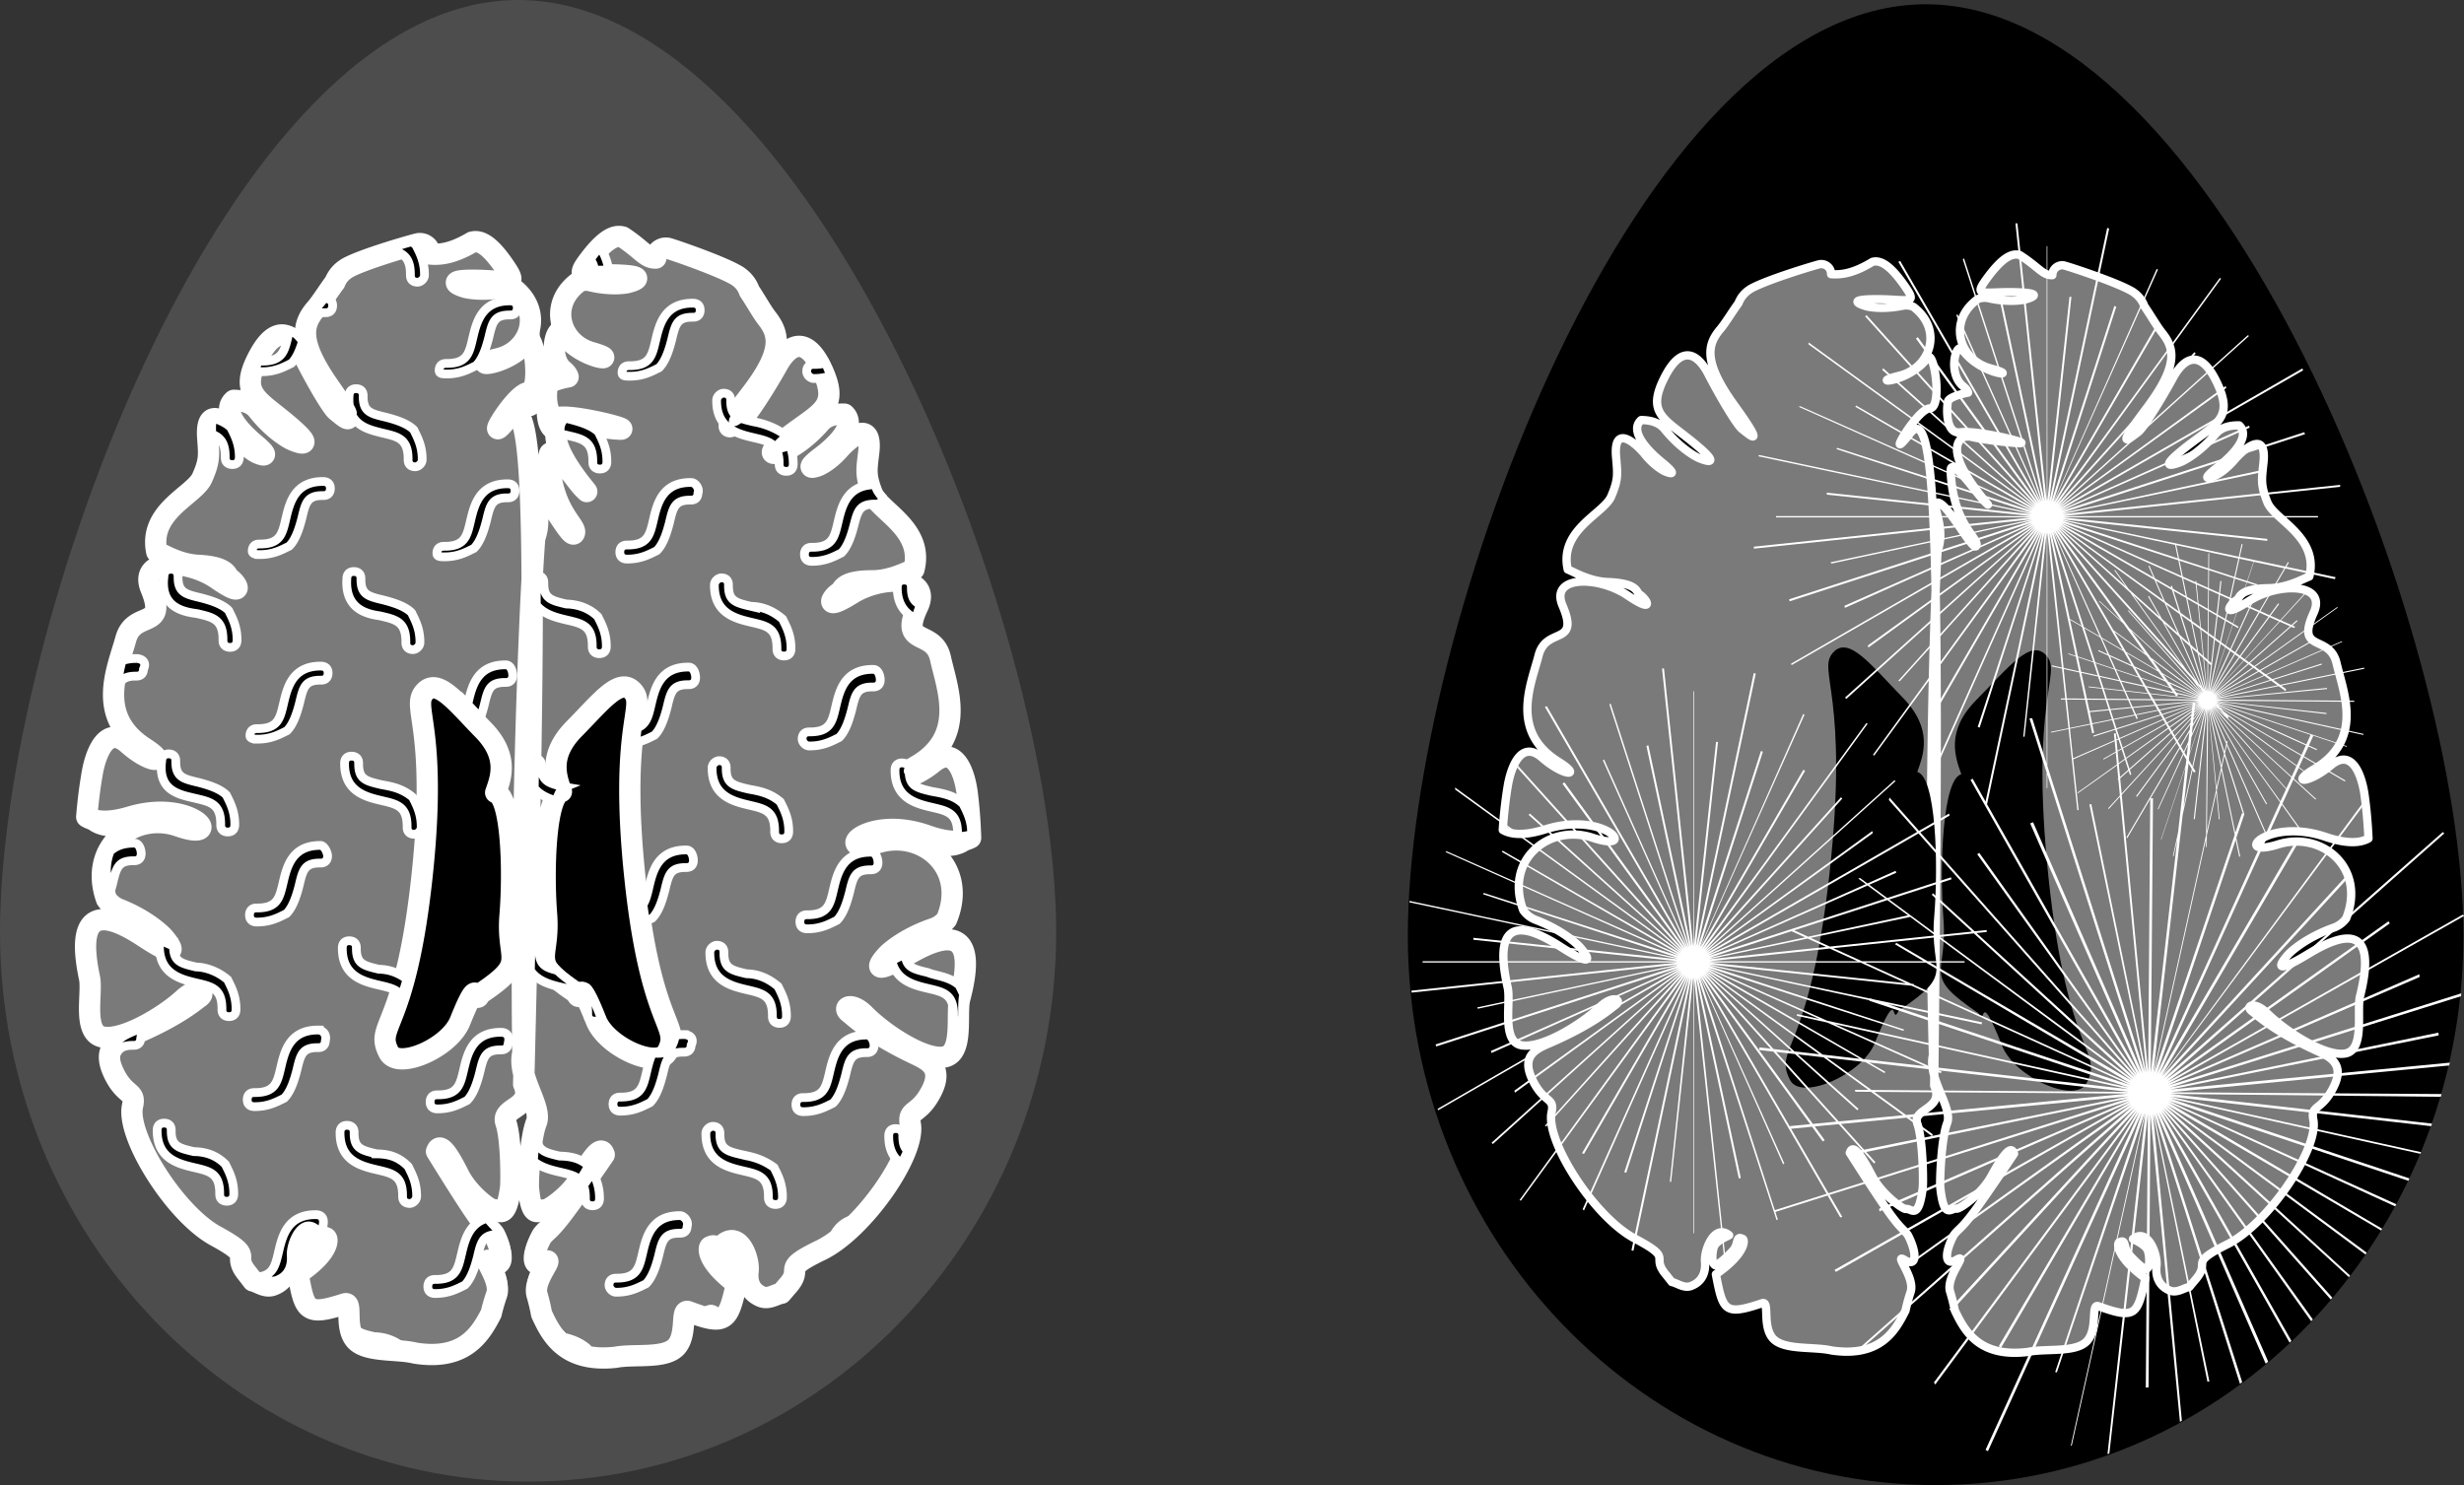 <?xml version='1.0' encoding='utf-8'?>
<svg xmlns="http://www.w3.org/2000/svg" viewBox="0 0 3600 2170.19"><rect x="0" y="0" width="3600" height="2170.19" fill="#333333" stroke="none"/> <defs> <style> .cls-1, .cls-4, .cls-5 { fill: #7a7a7a; stroke-linecap: round; stroke-linejoin: round; } .cls-1, .cls-4, .cls-5, .cls-6 { stroke: #fff; } .cls-1 { stroke-width: 12.15px; } .cls-2 { fill: #fff; } .cls-3 { fill: #4d4d4d; } .cls-4 { stroke-width: 27.49px; } .cls-5 { stroke-width: 31.08px; } .cls-6 { stroke-linecap: square; stroke-width: 12.79px; } </style> </defs> <title>MRI Eggs</title> <g id="Layer_2" data-name="Layer 2"> <g id="MRI_Eggs" data-name="MRI Eggs"> <g id="Layer_4" data-name="Layer 4"> <g> <path d="M3599.14,1367.37c0,443.61-345.12,802.82-771.13,802.82S2056.88,1811,2056.88,1367.37,2387.62,6.25,2813.63,6.25,3599.14,923.76,3599.14,1367.37Z"/> <g> <path class="cls-1" d="M2784,1915.28a260.63,260.63,0,0,1,7.38-26.93c7.5-21.92-26.57-58.13-8.3-46.93,17.8,10.92,17.88-10.31,4.73-36.14-6.75-9.61-10-8-29.85-36.26s-57.52-87.79-55.27-84.26c4.45-14.93,17.56,4.82,32.19,33s45.86,49.83,49.7,49c7.92-1.68,18.32,18.25,24.61-30.83,1.09-8.53.32-71-7.87-93.7s40.35-21.09,24.59-55.75c8.51-772.54,4.58-1003.91-35.16-953.17s9.26-35.7,28.58-36.49,6.43-86.61-3-74c-28.69,38.32-90.06,38.13-41.47,26.28,45.53-11.09,64.94-67.14,20.58-100.75a27.16,27.16,0,0,0-15.63-1.55c-28.37,5.8-49.07,2-53.39.7-8.63-2.52-30.58-10.53,17.31-10.27,45.63.25,59.4,9.28,38.25-20.63s-34.94-36.94-46.29-33.91c-28.63,17.45-46.51,19-60.4,17.95a14.11,14.11,0,0,0-2.57-8.68,14.5,14.5,0,0,0-14-5.89c-.35.05-.48.14-.82.19-8.8,2.12-76.1,22.45-99.29,35.33a18.74,18.74,0,0,0-2.53,1.57l-1.28.89A40.71,40.71,0,0,0,2540,443c-9.71,13.29-18.75,28.67-26.66,38.08-18.91,22.52-25.55,47.3,21.16,112s22.05,42.88,10.27,33.6c-5.89-4.64-27.06-38-49.26-80.8-12.71-24.5-36.63-47.18-63.41,5.33s-1.68,59.9,41.24,94.9c45.28,36.92,18.4,27.43,8.31,23.1-5-2.16-27.51-14.62-49.71-42.09-8.66-10.71-21.85-13.15-34.18-13.29-17.52,15.4,8,43.59,29.94,61.44,26.62,21.71,10.82,16.13,4.89,13.59-3-1.27-16.18-8.6-29.23-24.75-12.45-15.41-46.41-46.31-42.23,3.55,2.09,24.93,3.67,32.61-7.18,57.87s-76.31,48.61-63.47,106.64c8.81,3.45,31.62,17.41,59,18.42,44.89,1.64,41.16,15.54,45.89,18.14,9.46,5.19,25.23,30.2-17.28,1.45s-114.21-29.64-95.15,14.86c25.53,59.63-23.95,29.94-35,72.78s-42.35,110.78,29.28,155.44c35.82,22.33,7.51,21.69-24.09-5.95s-46.16,15.85-50.42,42.22c-3.29,20.32-5.67,41.47-7.11,63.26,10.9,6.4,29.67,9.36,62.15-.84,88.84-27.91,137.3,35.18,69.61,12.39-63.44-21.36-129.66,31.5-101.76,105.93a38.77,38.77,0,0,0,17.7,13.81c38.67,14.64,60.74,35.08,65,39.9,8.49,9.63,28.88,36.06-28.74-.81-55.77-35.68-100.09-41.93-76.64,60.65,4.46,22.28-9,77.31,19.09,83.5s86.37-28.43,116.2-56.47c18.56-17.46,32.84-9.61,21.6-1.82-5.63,3.9-30.38,27-93.72,54.59-19.89,8.67-44.53,17.58-27.47,53.61,16.78,35.44,33.16,25.8,28.29,48-9.24,42.13,62.35,153.44,121.51,184.67s21.17,24.15,46.14,53.49l8,10.1c7.52,1.3,17.7,9.75,28.12,5.82,20.89-7.86,21.15-27.14,20.41-35.68-1.48-17.14,13.92-55.87,35.23-38.52-3.82,2.31-20,8.28-22.63,18.08s-3,22.84,2.16,25.74c2.6,1.45,20.48-14.39,27.29-22.86s3.09-20.73,12.49-15.78c3.92-.33,6.91,20.4-38.67,51.84,10.29,53.8,12.73,60.71,67.53,42.33,11.68-3.92-.26,32.06,15.14,50.7s60.31,12.19,86.44,18.35C2747.08,1983.92,2769.23,1944.85,2784,1915.28ZM2830.9,804.8c-7.62,123.08-14.23,467.6-6.76,737.08-8.13,34.57,29.38,76.89,20.69,99.47s-10.87,85-10,93.57c5.2,49.24,16,29.53,23.94,31.38,3.82.9,35.56-20,50.81-47.92s28.82-47.34,32.94-32.31c2.33-3.48-36.69,55.18-57.17,83.06s-23.7,26.15-30.68,35.61c-13.72,25.55-14.12,46.79,3.93,36.27,18.52-10.8-16.37,24.67-9.36,46.76a258.26,258.26,0,0,1,6.79,27.1c14.14,29.92,35.43,69.5,106.74,60.76,26.27-5.58,71.06,1.87,86.88-16.43s4.68-54.56,16.28-50.38c54.41,19.6,57,12.74,68.5-40.84-44.89-32.47-41.44-53.14-37.53-52.73,9.52-4.74,5.52,7.44,12.14,16.07s24.16,24.87,26.79,23.48c5.27-2.79,5.17-15.85,2.74-25.71s-18.46-16.2-22.23-18.59c21.71-16.88,36.25,22.21,34.38,39.32-.93,8.53-1.1,27.82,19.62,36.16,10.34,4.16,20.71-4.07,28.27-5.2l8.22-9.92c25.64-28.8-12.54-22.57,47.35-52.49s134-139.68,125.69-182c-4.38-22.33,11.79-12.32,29.37-47.4,17.87-35.67-6.58-45.13-26.28-54.25-62.75-29-87-52.68-92.54-56.7-11.08-8,3.39-15.58,21.57,2.3,29.21,28.72,86.72,64.66,115,59.09s16-60.92,21-83.11c25.75-102.11-18.72-96.84-75.31-62.38-58.47,35.59-37.49,9.6-28.77.16,4.36-4.72,26.9-24.68,65.91-38.47a38.88,38.88,0,0,0,18-13.41c29.57-73.85-35.5-128.2-99.44-108.25-68.24,21.28-18.34-40.75,69.91-10.85,32.27,10.94,51.11,8.4,62.16,2.23-1-21.83-2.86-43-5.7-63.44-3.68-26.48-17.27-70.32-49.5-43.37s-60.57,27-24.24,5.42c72.66-43.08,42.92-111.75,32.77-154.85s-60.31-14.51-33.44-73.59c20.05-44.1-51.7-44.81-94.86-17s-26.84,3.15-17.26-1.83c4.79-2.5,1.38-16.49,46.32-17.13,27.45-.39,50.59-13.85,59.48-17.1,14.14-57.77-50.83-82.58-61.12-108.1s-8.55-33.17-5.89-58.06c5.29-49.79-29.37-19.63-42.17-4.49-13.42,15.86-26.8,22.9-29.8,24.1-6,2.41-21.92,7.64,5.2-13.48,22.31-17.37,48.5-45,31.32-60.8-12.33-.14-25.59,2-34.49,12.53-22.82,27-45.58,38.95-50.67,41-10.19,4.1-37.3,13,8.83-22.93,43.72-34,69-40.88,43.38-94s-50.06-31-63.32-6.75c-23.17,42.36-45.09,75.23-51.09,79.74-12,9-37.14,30.33,11-33.39s42.08-88.66,23.67-111.62c-7.7-9.59-16.41-25.17-25.83-38.69a40.67,40.67,0,0,0-14.43-19.31l-1.27-.93a19.68,19.68,0,0,0-2.49-1.62c-22.92-13.41-89.79-35.24-98.54-37.56-.35-.06-.47-.15-.82-.21a14.52,14.52,0,0,0-14.12,5.57,14.19,14.19,0,0,0-2.77,8.63c-13.91.73-19.43-11.3-47.67-29.39-11.3-3.3-25.25,3.44-47.08,32.89S2896,426.24,2941.69,427c47.91.81,25.77,8.34,17.08,10.67-4.35,1.16-25.15,4.54-53.39-1.89A27.19,27.19,0,0,0,2889.7,437c-45.13,32.64-27,89.15,18.34,101.26,48.35,12.93-13.05,11.76-40.9-27.22-9.15-12.81-22.12,34.69,1,53.31,4,3.24,6.29,6.14,7.37,9.37,0,0-28,5.16-29.6,13.27s-4.2,48,18.38,44.76,95.63,13.89,88.64,15.71c-3.5.91-50-3.71-72.66-9.06a21.83,21.83,0,0,0-12.61.86c-36.47,25.93,59.29,120.31,31.82,93.51-10.53-10.28-50.54-68.52-49.46-44.21,3.17,78.53,42.18,97.9,37.53,108.91-4.87,11.51-47.41-73.9-59.42-61.82C2823.72,740,2842.73,773.17,2830.9,804.8Z"/> <path d="M3048.42,1583c25.23-48.38-27.79-37.21-55.42-300.14s19.91-297.79-2.87-324.5-55.77,17.3-102.14,64-30.81,84.8-22.47,109.08c-27.1,6.94-32.18,131.84-26,212.75,6.24,81.94-33.28,79.39,51,136.35,11.72,25.19-1.16-43,34.61,47.7C2943.4,1574.57,3032.42,1613.65,3048.42,1583Zm-433-4.63c15.8,30.78,105.07-7.72,123.64-53.91,36.35-90.46,23-22.36,34.92-47.48,84.65-56.42,45.12-54.12,51.88-136,6.69-80.88,2.42-205.8-24.63-212.93,8.5-24.22,24.3-62.17-21.77-109.21s-78.77-91.27-101.72-64.71,24.35,61.72-5,324.47S2590.49,1529.8,2615.41,1578.34Z"/> </g> <path class="cls-2" d="M2059.37,1316.51c0,.7-.07,1.39-.1,2.08l392.8,83.24-299.45-31.37v2.85l298.5,31.37H2078.47v1.9h372.65l-389,41.09c.09.94.19,1.89.28,2.83l389.63-41.07-293.75,62.75.95,1.9,292.8-62.75-354.59,115,.95,2.86,354.6-115-274.74,121.68.95,2.85L2454,1416.09l-353.65,204.39,1,1.9L2455.88,1418l-243.37,175.87.95,2.85,243.37-176.82-277.59,250,1.9,1.9,276.64-250L2257.19,1645.2l1.9,1,200.59-222.45-239.56,329.87,1.9,1,240.51-329.87-151.15,260.47,2.85,1,150.2-259.52-152.1,340.33,1.9,1.9,152.1-341.28-93.16,285.19,2.85,1,92.22-285.19-84.61,398.32,2.85,1,84.61-399.27L2439.72,1727h1.9l32.32-298.5v373.6h.95v-373.6l43.73,405.93h1.9l-42.78-405.93,62.75,293.75,2.85-1-62.75-292.8,115,354.59,1.9-1-3.52-11,76.19-24,18.6,32.09,2.85-1-18.6-32,439.62-138.41-367.15,158.65.42,4,367.42-159.89-433,245.24,1.93,3L3114,1613.33l-325.2,232.79,2.2,1.78L3116,1616.35l-406.54,360,2.2,1.78,407.78-359.76-271.58,295.24,3.43,2.06,270.08-294.28-295.81,398.82,1.92,3,296.08-400.06L2920.25,1967.3l3.43,2,202-344.35L2901,2118.67l3.44,2.06,225-494.91L3002.69,2005l2.47.55,128-378.91-86.49,390.69-21.08,95.2,1.24.27,21.07-95.2,86.5-390.69-55.29,498,2.74-1,56.26-496.24-3,400.1,4-.41,2.71-398.87L3185,2077.73c.93-.5,1.86-1,2.78-1.51l-42-448.08,79.42,391.11,2.75-.69-80.66-391.38,125.37,395c1.09-.79,2.17-1.59,3.25-2.39l-125.6-394.54,159.89,367.42.45-.17,3.26-2.73-159.62-364.93L3345.16,1962l2.68-2.53-190.53-336.56,219.38,307.83,2.47-2.61L3159.1,1620.71,3405.32,1899c.77-.89,1.53-1.79,2.29-2.68l-246.73-277.84,270.93,247.86c.59-.77,1.18-1.53,1.76-2.3L3163.9,1616.59,3456,1833.21l1.82-2.64-292.1-216.18,313.17,183.74,1.53-2.48L3167.74,1611l331.65,151.89,1.67-3.07-332.77-151.29,350.36,117,1.65-3.44-350-117,366,81,1-2.37-366.49-81.14,381.18,43.12c.44-1.23.88-2.46,1.31-3.7l-382.9-43.4,395.63,4.17c.4-1.32.78-2.64,1.17-4L3171,1596.12,3578.28,1557c.33-1.37.65-2.75,1-4.12l-408.63,39.27L3563,1513l-.42-4-392.62,80.39,425.64-133.61c.15-1.39.29-2.77.44-4.16l-428,134.75,367.15-158.66-.41-4-367.42,159.89L3600,1338.56c0-.15,0-.3,0-.44l-1.88-1.52-431.49,244.28,324.92-231.56-1.92-3-324.93,231.55,406.55-360L3569,1216,3161.26,1575.8l271.58-295.25-3.44-2-270.07,294.28L3455.14,1174l-2.2-1.78L3158.09,1572.5l202.32-345.59-3.43-2.06-202.32,345.6,179.27-394.32,26.79,37.5,1-1.31-27.08-37.73,16.19-35.6,32.05,29.38,1.3-.65-32.78-30,7.1-15.62,7.12,5.24.82-.81L3359,1121l6.62-14.59,60.23,35.56,1-1.3-60.61-35.56,6.5-14.3,11.94,5.42.49-1.47-11.79-5.35,6.32-13.91-1.77-1.06,13.1,4.37,37.6,12.53.33-1-37.6-12.53-153.84-51.26L3452.85,1074l.49-1.46L3237.48,1025,3399,1043.51v-1.62L3237.81,1024l201.85,1.62V1024l-201.85-1.62,162-15.47v-1.63l-162.13,16,91.52-18.59,10,7.28,1-2.85-7.18-5.2,121.2-24.61v-1.63l-122.83,25.06-10-7.23,70.79-22.22v-1.63L3320,992.46l-8.58-6.21,110.86-48.38-.82-.81L3310.35,985.5l-7.43-5.38,74.88-42.41-.65-1.3-75.53,42.77-6.79-4.91,120.73-86.38-.81-.81-121.13,86.31-6.24-4.52,60-53,4.13,1.85,1.9-1.9-4-1.77,7.49-6.61-1.3-1-7.77,6.87-15.25-6.79,37.83-41.27-.82-.81-37.94,41.67-14.3-6.38,12.53-17.06-1.31-1-12.74,17.36-13.34-6,36.52-62.25,72.36,15.54,1-2.85-71.83-15.22,3.54-6-1.3-1-3.9,6.67-66.42-14.08,4.07-18.47-1.47-.49L3271,813.59,3013.11,759l299.46,31.37v-2.85L3014.06,756.1h372.66v-1.9H3014.06l405-42.78v-2.85l-405.93,42.78,293.75-61.8-1-2.85-292.8,62.75,354.6-115-1-2.86-354.59,115L3286.9,624.91l-1-2.85L3011.21,744.69l353.64-203.44-.95-2.85L3009.31,742.79l243.37-175.87-.95-2.85L3008.36,740.89l277.59-250-1.9-.95L3007.41,739,3208,516.54l-1.91-1.9L3005.51,737.09l239.56-329.88-1.9-.95L3002.65,736.14l151.16-260.48-2.85-1L3000.75,734.23,3152.86,393.9,3151,393,2999.8,734.23,3092,448.09l-2.86-.95L2997,733.28,3081.56,334l-2.85-.95L2994.1,733.28l32.32-299.45h-2.85l-32.32,298.5V359.68h-.95V732.33l-42.78-405.92h-2.86l42.78,406.87-62.74-294.7-2.85.95,62.74,293.75-115-355.54-1.9.95,115,355.54L2860.06,459.5l-1.9.95,122.63,273.78L2776.4,381.54l-2.85,1,205.34,353.64L2802.07,492.77l-2.86,1.9L2976,737.09,2727,460.45l-1.91,1.9L2974.14,739,2751.68,538.4l-1.9,1.9,223.4,200.59L2642.36,500.38v2.85l329.87,239.56-260.47-150.2-1,1.9,259.52,150.2L2630,593.54l-1.9,1,341.28,152.1-285.19-92.21-1,1.9,285.19,93.17-398.32-84.61-1,1.9,399.27,84.61L2669,720v2.85l298.5,31.37H2594.83v1.9h372.65l-405,42.78v2.85L2968.43,759,2674.68,821.7l1,1.9,292.8-62.75-354.59,115,.95,2.85,354.59-115L2694.64,885.39l1,2.85,274.73-122.63L2616.69,970l.95,1.9,354.59-204.39L2728.87,943.38l1,2.85,243.36-176.82-277.58,250,1.9,1.9,276.64-250-200.59,223.4,1.9.95L2976,773.21l-239.57,329.88,1.9,1,240.52-329.88-151.15,260.48,2.85.95,150.2-259.53-152.1,340.34,1.9,1.9L2982.69,777l-93.16,285.2,2.85,1L2984.59,778,2901,1171.34l-18.94-33.47-3,1.93,244.27,431.49-231.55-324.92-3,1.93,232.79,325.19-315.92-357.1,42.86-24.66-.95-2.85-43.88,25.29-43.11-48.73-.82,3.71,41.24,46.57-308,177.55,243.37-175.87-1-2.85L2492,1391.37l277.59-250-1.9-.95-276.64,249.07L2691.64,1167l-1.9-1.9-200.59,222.45,239.56-329.88-1.9-1L2486.3,1386.62l151.15-260.48-2.85-1-150.2,259.53,152.1-340.33-1.9-1-151.15,341.28,92.21-286.15-2.85-1-92.22,286.15L2565.2,984.5l-2.85-1-84.61,400.23,32.32-299.46h-2.85l-32.32,298.51V1010.16h-.95v372.66l-42.78-405.93h-2.85l42.78,406.88-62.75-294.7-2.85,1,62.75,293.75-115-355.55-1.9,1,115,355.55L2343.7,1110l-1.9,1,122.63,273.79L2260,1032l-2.85,1,205.34,353.64-176.82-243.37-2.85,1.91,176.82,242.41-249.07-276.64-1.9,1.9,249.07,276.64-222.45-200.59-1.9,1.9,223.4,200.59L2126,1150.86v2.85l329.88,239.56-260.48-150.2-1,1.9L2454,1395.17,2113.64,1244l-1.9,1L2453,1397.08l-285.2-92.22-.95,1.9,285.19,93.17-392.7-83.42Zm1030.29-233.42,1.47,15.42L3072.75,1109l.82.82,17.68-10,1.64,17.22-57.74,41.31.82.81,57.06-40.66,1.85,19.32-1.12,1,1.3,1h0l2.16,22.66-17,18.53.65,1.3,16.49-18,38.45,403.39L3055.46,1175l-2.75.69L3133.37,1567l-142.12-447.77V778l21.27,197.51-14.66-3.23-.48,1.47,15.32,3.37,4.69,43.56-6.34,0v1.63l6.52,0,4.51,41.89-25.68,5.26.17,1.14,25.64-5.23L3035,1183.89h1.9l-7.85-74.45.1.19Zm2.7-1.19,2.79-1.22,4.26,13.12-5.61,3.19Zm1.56,16.36,5.86-3.32,4.51,13.9-8.76,6.27Zm1.75,18.32,9-6.44,4.78,14.73-12,10.61Zm2,20.86L3110,1126.5l2,6.06,1.9-1-2.14-6.64,60.29-53.35,3.26,5.63-75.52,82.38Zm2.28,24,76-83.07,3.47,6-58.62,79.16,1.3,1,58.05-78.88,3.83,6.6-77.34,131.7,1.3,1,33.64-57.34-3,399.36Zm42.08,5.33,42.83-73,4.41,7.62-36.74,80.87,1,.33,36.56-79.82,4.23,7.3-.94,8.3-23.57,70.73-12.54,37.6.49.16,12.54-37.6,22.8-68.42-10.83,95.33-7.58,34.79,1,.32,5.39-24.48-38.73,341,3.25-401.34Zm55.47-51.19,4.83,8.34-12.05,55.36Zm-8.52,75.14,14.33-65.11,1.84,3.17,2.86-1-3.76-6.46,18.92-85.95L3205.1,1197h1.63l17.9-161.15-1.48,184.19-76.87,347.22Zm34.13,35.46-.09,11.58,1.14-.17.17-16.94,9.69-43.74,4.1-18.53,3.78,39,1.14-.16-4.2-42.09,6.6-29.8,19.52,94.59-117.43,347.68Zm1.29-11.68,1.86-178.59,11.47,118.39-4.95,22.33Zm14-63.4-11.53-115.52,17.9,86.72Zm28,76.17,5.05,24.48h1.63l-5.69-27.43,11.67-34.58h0l0,0,.06-.17-.12,0-28.25-88.62,2.61-11.78,56.69,130L3151,1569.62Zm-.53-10.29-19.73-95.18,3.91-17.66L3277,1189l-1.49-.34Zm-20.36-98.21-17.37-83.84,21.15,66.8Zm4.5-20.31-20.25-63.53,22.76,52.18Zm60.87,118.8-57-130.59.82-3.73-1.23-.27-.45,2-22-50.42,79.93,141.13,1.3-.66L3232,1033.44l99.34,139Zm21-46.32-99.22-138.29L3340,1153.35Zm8.5-18.7L3234.07,1032l113.68,104.22Zm7.84-17.28-93.39-85.43,1.55-1.55-2.41-2.67,101.16,74.44Zm7.4-16.31-106.88-79.15-3.75-4.16,117.08,69.11Zm7-15.49-120-70.37-1.34-1.49,127.62,57.93Zm7-15.34-130.91-59.47-.26-.28,137.5,45.82Zm-466.46,87.47L2987.44,778l-31.37,298.51h1.9L2990.3,778v338.31l-21.2-66.78-4,.41,25.18,79.1v22.57h.95V1132l139.1,437-159.89-367.42-4.26,1.65,160.17,366.19Zm189-94.75-.87-9.14-2.75.69.92,9.62-60.64,26.46-4.55-43.24,29.75-6.07,2.75,12.88,2.85-1-2.68-12.52,28.94-5.91,4.14,12.74-31.5,9.88v1.63l31.95-10.11,4.2,12.94ZM3198,1110.66l.83-7.26,22.82-68.5-18.44,84.73Zm-3.19-5.5-3.3-5.68,5.24-11.44Zm7-28.19,19.35-42.23-22.06,66.19Zm-3-7.12-1.58,13.84-6.54,14.4-4.2-7.24Zm4.72-8,16.16-27.55-17.37,38.24Zm-3.42-3.42-.88,7.73-13.63,23.21-3.64-6.27Zm4.5-6.12,13.62-18.5-14.27,24.3Zm-3.65-1.32-.57,5-19.16,25.86-3.3-5.69Zm4.34-4.76,12.11-13.23-12.53,16.91Zm-3.72-.76-.4,3.53L3177.34,1075l-3.1-5.34Zm4.23-3.74,10.79-9.55-11.07,12.08Zm-3.69-1-.3,2.62-28.39,25.07-3-5.12Zm4.14-3,9.69-6.9-9.9,8.74Zm-3.69-1-.22,2L3169.78,1062l-2.93-5Zm4.07-2.3,8-4.54-8.15,5.84Zm-3.69-1-.18,1.55-36.64,20.85-2.89-5Zm4-1.75,7-3.09-7.15,4.07Zm-3.7-.88-.15,1.34-40.47,17.66-3-5.18Zm3.94-1.24,6.64-2.11-6.73,2.94Zm-3.67-1.18-.13,1.16L3159,1043.44l-3.12-5.37Zm3.89-.79,6.26-1.28-6.34,2Zm-2.14-1-1.51-.33-.07.65-48.56,10-3.39-5.84,61.28-6Zm-409.11,412.52V1438l-3.23-.33-68.17-31h89.06l299.05,176.67Zm-11.55-2.34-286.95-30.16h220.61Zm35.06-30.16h50.64v-1.9h-53.88l-45.86-26.91-1.79,2.2,41.83,24.71h-90l-42-19.11,152.15-16.08L3115,1579.82Zm-105.58-1.9H2497.71l175.62-18.55Zm120.15-35.55,49.58-5.24,232.89,213.73Zm53.51-5.66,14.88-1.57v-2.85l-17.68,1.86-60.74-55.56-1.78,2.2,58.6,53.78-50.19,5.29-70.67-52.16,91.13-29.56-.95-2.85-93.15,30.22L2731,1292.9l39.53-17.51-.95-2.85L2728.36,1291l-10.7-7.91-2.74.69,11.13,8.25-231.2,103.19L2803,1217.94l316.83,357.75Zm-60.4,3.51-153.94,16.23-27.87-12.69L2790.51,1340l-.16-.48Zm-159.26,16.79-171.38,18.06,144.33-30.36Zm119.54-46.18-145.8,31.24-20.5-9.33,136.21-44.19Zm-150.28,32.2-140.64,30.14,120.76-39.18Zm117.22-56.67-258.82,84,232.89-103.15Zm-161.49,455.32L2483.45,1427.5l121.68,273.79,1.9-1L2484.4,1426.55l184.29,318Zm78.4-24.78-54.69-94.19,30.67-3,15.61,21.49,2.85-1.9-14.56-20,35-3.37,34.09,37.88-2.8.56.42,4,5.47-1.12,14.63,16.25,1.9-1.9-13.48-15,384.09-78.64Zm-56-96.48L2486.3,1424.65l158.47,218.11-29.42,2.83Zm33.16-4.79L2489.15,1423.7l98,108.82-16.37-1.86-.82,3.71,21,2.38,92.13,102.33Zm74.89,37.65-33.83-37.57,95.76-9.21,36.91,26.84Zm-37.16-41.28L2595,1537.21l27.54,3.12,91,82.05,1.9-1.9-88.73-79.67,37.49,4.25,65.65,47.72-19.73-.14.69,2.74,22.83.16,47,34.17ZM2591.15,1533l-100.1-111.18L2617.68,1536Zm30.66,3.47L2492,1419.89l165.93,120.64ZM2823,1660l.81-2.43-34.1-24.69,320.37-30.79Zm-38.2-30.67-46.59-33.74,371.45,2.52Zm-50.39-36.49-65.17-47.19,56.12,6.36,28.1,16.2,1-1.9-23.65-13.69,93.21,10.57,11.25,5,1.9-1.9-4.92-2.19,278,31.51ZM2663,1541.09,2493,1418,2717,1547.21Zm59.53,6.74-227.63-131.74,163.23,73-32.42-7.18-.55,2.48,44.47,9.84L2812.36,1558Zm98.06,11.09-139.62-62.23,39.39,8.72,389.45,86.22Zm-151.18-67.38-173.56-77.35L2781,1506.4l.95-1.9-285.19-93.17,234.52,50.38-.15.7,379.18,126.75-389.45-86.22Zm89-24,136.67,29.35,1-2.85-159.41-33.78-4.67-1.56-.12.55-235.07-49.82,296.06,31,319.55,145.27Zm265.8-403.82-4.36-41.43,26.48.21,7.5,35.14Zm-4.54-43.06-4.53-43,22.67,5,8.17,38.26ZM3015,976,2994.1,778l38.52,180.36-10.5-3.5-.33,1,11.08,3.69,4.58,21.46Zm41.78,81-3.5-16.34,28-2.75,4.27,13.18Zm-3.84-17.92-3.55-16.6,27,.22,4.45,13.71Zm-3.9-18.23L3041,983.3l24.35,5.36,5.4,16.64-19.12-2.13.17,1.14,19.32,2.14,4.76,14.66Zm-8.42-39.25-4.51-21.08,22.54,7.51,6.12,18.88Zm-4.76-22.25-11.5-53.64,17.38,10.2,16.52,50.91Zm-11.62-54.2L2997,778l44.25,136.4-16.48-9.67Zm87,218.15-4.67-14.52,61.6-43.9,3.13,5.39Zm-5.09-15.82-4.4-13.68,62.62-35.47,3.07,5.3Zm-4.77-14.83-4.15-12.91,63.43-27.81,3,5.25Zm-4.56-14.18-4.1-12.73,64.17-20.32,3.16,5.45Zm-4.54-14.12-4-12.52,30.93-6.31,2.32,5.24,1.91-1-2.12-4.72,31.67-6.46,3.27,5.65Zm-4.42-13.73-4.17-13,30.66-3,4.29,9.66Zm-4.64-14.44-4.34-13.46,30.27.24,4.58,10.31Zm-4.86-15.09-4.63-14.38,29.66,3.29,5,11.33Zm-5-15.53-5.25-16.32,28.88,6.35,5.89,13.27Zm-5.8-18-5.95-18.5,27.66,9.22,6.93,15.58Zm-6.34-19.71-16-49.89,23.4,13.72L3079.33,956l-13.26-6-.49,1.46,14.69,6.68,8.42,18.93Zm-16.56-51.47L2999.8,777l68,153Zm76.09,127.54-4.23-9.44,32.17-3.17,3.56,6.14Zm-4.85-10.82-4.51-10.08,32.65.26,3.92,6.76Zm-5.24-11.71-5-11.09,32.94,3.65,4.46,7.69Zm-5.48-12.24-5.83-13,33.2,7.31,5.43,9.36Zm-6.62-14.77-6.84-15.28,33.11,11,6.66,11.49Zm-7.42-16.56-8.33-18.6,32.72,14.86,8.52,14.71Zm-9.28-20.73-10.7-23.88,31.33,18.38,11.7,20.18Zm-11.47-25.59-69.62-155.44L3101.38,949.7Zm80.68,98.24-3.73-6.43,65.58.52Zm-4.68-8.07-4.26-7.33,70.79,7.86Zm-4.92-8.46-5.18-8.93,40,8.81,3.17,4.36Zm-6.25-10.77-6.37-11,41.85,13.95,4.17,5.74Zm-7.15-12.31-8.16-14.06,44,20,5.77,7.93Zm-9.5-16.37-11.22-19.32,45.84,26.89,8.83,12.15Zm-12.31-21.2-17-29.22,47.12,34.9,15.24,21Zm-18.42-31.72-85.17-146.68,96.59,132.94-31.55-28.79-1.14.17L3102,910.92l31.79,43.76Zm91.75,96.63,2.76-1.84-1-1.44,31.95,7Zm.31-5.21-3.65-5,37,12.33Zm-4.7-6.43-5.06-6.94,43.43,19.73Zm-6.95-9.52-7.83-10.74,54.13,31.75Zm-9.36-12.85-13.62-18.66,69.61,51.54Zm-16.29-22.33-28.74-39.39,102,93.3ZM3111,917.81l-105.47-144.6L3202.6,992.12l15.35,21.46-108.1-121.76-.81.81,107.61,121.6Zm98.47,81.92,5.15,5.72,4.16,7.31Zm8.65,9.6.66.73.82,1.89Zm19.28,21.42.62.69-2.14-1.59Zm6,6.65,7.75,8.61-16.24-14.86Zm-21.15-27.5-.24-.26-19.87-62.76,8.66,7.81Zm-2.76-3.07-1-1.13L3186.73,933l12.91,11.64Zm-4.1-4.55-3.39-3.77-49.49-87.37,21.63,19.51Zm-7-7.74-12.85-14.27-79-110.56,42.74,38.54Zm-19.77-21.95L3007.41,771.31l104.87,94.57Zm24-16.26,6.36,5.74,4.85,48.58Zm7.47,6.74,5.1,4.59-.38,43.31Zm6.23,5.61,3.56,3.22.47-.47-4.4,39.38Zm4.3.27-4.27-3.83.32-37,7.88,5.72Zm-5.4-4.85-5.52-5-3.82-38.89,9.66,7Zm-6.63-5.94L3211.7,952l-8.43-40.88,11.44,8.32Zm-8.7-7.82-9.31-8.36-13.51-42.66,14.42,10.48Zm-11.79-10.58-13.82-12.41-19.2-44,19.58,14.22ZM3181.65,925l-23-20.69-19-33.5-1.3.65,17,29.95-45.19-40.57L3090,832.57l-.49,1.46,16.47,23-97.61-87.64,154.38,112.24Zm54.33,9.88,7.11,5.17-15.7,71.24Zm8.5,6.18,6.39,4.65L3229,1011.3Zm6.83,5,6.12,4.45-27.92,61Zm7.42,5.39,5.49,4-33.41,57Zm6.74,4.9,5.45,4-38.64,52.62Zm6.77,4.92,5.58,4.06-44.24,48.59Zm6.14,4.47,5.66,4.12-50,44.22Zm6.89,5,6,4.35-56.53,40.28Zm7.2,5.23,6.5,4.73L3236,1016.34Zm7.79,5.67,7.12,5.17-70.71,30.85Zm8.15,5.92,8.21,6-79.79,25.26Zm9.57,7,9.56,7L3237,1019.92ZM3286.14,968l-5.9-4.27,50.63-55.23,15,6.69Zm-6.47-4.69-5.82-4.21,42.06-57.28,14,6.27Zm-7.14-5.17-5.69-4.11,34.46-58.75,13.09,5.86Zm-7-5-5.71-4.14,27.43-60,12.55,5.61Zm-7-5.08-6.38-4.62,10-30,7.58,4.37.95-1.9-7.85-4.54,9.63-28.88,13.37,6Zm-6.82-4.94-6.65-4.82,6.79-30.86,9.86,5.69Zm-8-5.82-7.4-5.36,3.54-31.44,10.62,6.12Zm-8.85-6.41-8.18-5.92L3227,893l11.39,6.57Zm-9.31-6.74-10-7.27-3.18-32.24,13.49,7.77Zm-11.18-8.1-11.87-8.59-6.67-32.35,15.34,8.85Zm-13.67-9.9-14.92-10.8-10.08-31.85L3194.06,874Zm-17.35-12.56-20.23-14.65-13.22-30.31,23.43,13.51Zm-22.55-16.33-151.49-109.7,138.47,79.85ZM3262.44,911l-10.06-5.82,6.37-29,13.3,5.94ZM3251,904.36l-10.84-6.28,3.22-28.73,14,6.24Zm-12.35-7.14L3227,890.49l.25-28.34,14.58,6.52Zm-12.76-7.39-13.78-8-2.72-27.7,16.75,7.49Zm-15-8.66-15.67-9.07-5.52-26.72,18.44,8.24Zm-17.45-10.1-18.77-10.86-1.33-4.21-1.79.49.74,2.34-24-13.87-8-18.42-1.3.66,7.21,16.54-135-78.13,176.74,79Zm107.66,21.41-12.78-5.7,10.36-22.64-1.46-.49-10.32,22.5-13.61-6.06,7.65-23,2-5.9,14.45,4.68,1-1.9-14.73-4.81L3293,821l44.42,9.54Zm-28.28-12.6-13.54-6,6.21-28.22,16.92,5.47-2,5.88Zm-15-6.69-14.21-6.33,2-17.7H3244l-1.9,17-14.83-6.61.23-26.24L3264,845.14Zm-31.71-14.13-17-7.59-.26-2.63-1.14.16.2,1.93-18.76-8.36-4.79-23.2,42,13.59Zm-38.75-17.26-175.21-78.09,170.45,55.11Zm95.72,7.25-17.12-5.6,5.94-27,20.57,4.42Zm-18.6-6.08-37-12.08.19-22.42-1.14.16-.19,21.89-42.61-13.92-4.12-20,90.77,19.5ZM3182,816l-168.93-55.18,164.83,35.41Z"/> </g> </g> <g id="Layer_2-2" data-name="Layer 2"> <g> <g> <path class="cls-3" d="M1543.12,1361.88c0,443.85-345.31,803.26-771.56,803.26S0,1805.73,0,1361.88,330.93,0,757.17,0,1543.12,918,1543.12,1361.88Z"/> <g> <path class="cls-4" d="M718.78,1913.28a260.28,260.28,0,0,1,7.75-26.84c7.81-21.83-25.77-58.53-7.65-47.07,17.65,11.17,18-10.07,5.23-36.09-6.63-9.71-9.91-8.09-29.37-36.69s-56.33-88.62-54.13-85.07c4.66-14.87,17.51,5.07,31.74,33.48s45.2,50.48,49,49.72c8-1.56,18.09,18.52,25.05-30.5,1.21-8.52,1.3-71-6.57-93.85s40.65-20.54,25.36-55.43c19.18-772.79,18.45-1004.32-22-954.1s9.75-35.59,29.09-36.11,7.63-86.57-2-74.1c-29.23,38-90.62,36.9-41.85,25.73,45.7-10.47,65.9-66.29,22-100.52a27.2,27.2,0,0,0-15.62-1.77c-28.46,5.42-49.12,1.29-53.42,0-8.6-2.64-30.46-11,17.46-10,45.64.88,59.3,10.1,38.55-20.11S703,376.45,691.6,379.33c-28.88,17.06-46.8,18.35-60.67,17.11a14.2,14.2,0,0,0-2.46-8.72,14.51,14.51,0,0,0-13.91-6.07c-.34,0-.47.13-.82.17-8.83,2-76.44,21.41-99.82,34a19.78,19.78,0,0,0-2.55,1.53l-1.3.88A40.68,40.68,0,0,0,495,437c-9.9,13.16-19.16,28.42-27.2,37.73-19.23,22.27-26.21,47,19.62,112.38s21.46,43.2,9.81,33.76c-5.82-4.72-26.54-38.35-48.17-81.51-12.37-24.69-36-47.72-63.51,4.45s-2.51,59.91,39.95,95.51c44.8,37.57,18,27.7,8,23.23-5-2.23-27.32-15-49.15-42.79-8.52-10.84-21.69-13.47-34-13.77-17.74,15.17,7.44,43.72,29.11,61.88,26.33,22.09,10.59,16.28,4.7,13.66-2.95-1.32-16.06-8.83-28.9-25.16-12.24-15.59-45.8-47-42.3,3,1.75,25,3.22,32.68-8,57.81s-77,47.57-65,105.81c8.76,3.56,31.4,17.85,58.81,19.23,44.89,2.27,41,16.12,45.66,18.79,9.39,5.32,24.82,30.56-17.3,1.21s-113.86-31.23-95.41,13.56c24.72,60-24.37,29.62-36.07,72.32S151.73,1058.3,222.78,1104c35.53,22.84,7.22,21.81-24-6.29s-46.39,15.22-51,41.55c-3.57,20.28-6.24,41.41-8,63.19,10.81,6.56,29.55,9.77,62.19,0,89.26-26.7,136.88,37.09,69.47,13.35-63.17-22.24-130.15,29.73-103.27,104.58a38.81,38.81,0,0,0,17.52,14.06c38.48,15.18,60.28,35.94,64.46,40.81,8.37,9.75,28.41,36.48-28.73-1.2-55.3-36.47-99.56-43.34-77.51,59.62,4.15,22.35-10.1,77.22,17.94,83.8s86.81-27.25,117-54.89c18.81-17.21,33-9.16,21.64-1.52-5.68,3.82-30.77,26.56-94.52,53.32-20,8.4-44.79,17-28.22,53.25,16.3,35.69,32.82,26.27,27.64,48.42-9.82,42,60.26,154.38,119,186.44s20.84,24.45,45.42,54.15l7.86,10.21c7.51,1.41,17.57,10,28.06,6.22,21-7.59,21.53-26.86,20.91-35.43-1.25-17.15,14.69-55.69,35.77-38-3.85,2.25-20.1,8-22.88,17.77s-3.35,22.81,1.81,25.78c2.58,1.49,20.68-14.11,27.61-22.49s3.38-20.7,12.72-15.61c3.92-.28,6.62,20.5-39.41,51.33,9.56,54,11.9,60.91,67,43.28,11.74-3.76-.71,32.07,14.44,50.93s60.17,13,86.23,19.55C680.86,1981.44,703.56,1942.66,718.78,1913.28ZM781,802.93c-9.32,123-20.69,467.62-16.93,737.33-8.61,34.48,28.33,77.33,19.32,99.8s-12,84.89-11.26,93.47c4.52,49.34,15.65,29.77,23.51,31.74,3.82,1,35.86-19.58,51.51-47.25s29.48-47,33.39-31.87c2.38-3.45-37.47,54.7-58.34,82.31s-24.08,25.83-31.18,35.2c-14.09,25.37-14.78,46.62,3.42,36.34,18.69-10.55-16.71,24.45-10,46.65a258.68,258.68,0,0,1,6.41,27.22c13.74,30.12,34.5,70,105.95,62.25,26.37-5.22,71.08,2.85,87.16-15.24s5.43-54.52,17-50.18c54.17,20.37,56.86,13.54,69.1-39.91-44.47-33.11-40.72-53.74-36.82-53.27,9.59-4.61,5.42,7.52,11.93,16.24s23.82,25.22,26.47,23.86c5.31-2.71,5.39-15.78,3.1-25.68s-18.25-16.46-22-18.91c21.94-16.58,36,22.73,33.85,39.82-1,8.52-1.48,27.82,19.13,36.44,10.29,4.31,20.78-3.78,28.35-4.81l8.36-9.81c26-28.46-12.23-22.75,48.1-51.86s136-137.89,128.26-180.38c-4.07-22.4,12-12.16,30-47,18.37-35.43-6-45.23-25.54-54.63-62.38-29.93-86.32-53.9-91.8-58-11-8.21,3.6-15.54,21.54,2.59,28.83,29.14,85.87,65.89,114.22,60.71s16.85-60.73,22.12-82.86c27.17-101.8-17.4-97.14-74.49-63.45-59,34.8-37.63,9.09-28.78-.24,4.43-4.66,27.25-24.31,66.47-37.57a38.88,38.88,0,0,0,18.21-13.17c30.6-73.47-33.75-128.75-98-109.68-68.56,20.36-17.79-41,70.1-9.88,32.13,11.39,51,9.11,62.15,3.09-.66-21.85-2.27-43.1-4.83-63.56-3.31-26.54-16.3-70.58-48.92-44.06s-61,26.13-24.32,5.08c73.29-42.09,44.48-111.21,34.92-154.47s-60.14-15.35-32.44-74.08c20.67-43.84-51.11-45.55-94.68-18.32s-26.88,2.78-17.23-2.07c4.82-2.43,1.6-16.47,46.57-16.5,27.47,0,50.81-13.16,59.74-16.29,15-57.6-49.71-83.31-59.65-109s-8.09-33.3-5.1-58.17c6-49.73-29.11-20-42.12-5.07-13.65,15.69-27.13,22.54-30.14,23.7-6,2.33-22,7.34,5.38-13.41,22.56-17.07,49.15-44.35,32.18-60.4-12.34-.31-25.63,1.65-34.68,12.07-23.21,26.68-46.14,38.33-51.26,40.31-10.25,4-37.5,12.49,9.15-22.81,44.21-33.47,69.6-40,44.7-93.47s-49.66-31.68-63.26-7.62c-23.76,42.06-46.15,74.64-52.21,79.07-12.12,8.85-37.58,29.83,11.49-33.26s43.33-88.12,25.22-111.33c-7.57-9.71-16.06-25.42-25.3-39.07a40.7,40.7,0,0,0-14.18-19.52c-.37-.29-.87-.66-1.25-.94a18.07,18.07,0,0,0-2.47-1.66c-22.74-13.73-89.34-36.5-98.07-38.94-.34-.06-.47-.16-.81-.22a14.51,14.51,0,0,0-14.2,5.38,14.17,14.17,0,0,0-2.9,8.59c-13.92.54-19.28-11.57-47.29-30.06-11.25-3.45-25.3,3.09-47.54,32.25s-8.14,20.62,37.53,22C945,428,922.72,435.2,914,437.41c-4.36,1.1-25.22,4.19-53.39-2.63a27.12,27.12,0,0,0-15.7,1c-45.6,32-28.2,88.81,17,101.56,48.19,13.6-13.22,11.58-40.55-27.8-9-12.94-22.6,34.4.24,53.35,4,3.29,6.21,6.22,7.24,9.47,0,0-28.11,4.77-29.79,12.87s-4.87,47.94,17.77,45,95.48,15.22,88.46,16.94c-3.52.86-50-4.4-72.57-10.06a21.8,21.8,0,0,0-12.62.68c-36.84,25.44,57.66,121.19,30.54,94-10.39-10.42-49.61-69.24-48.88-44.91,2.1,78.61,40.86,98.53,36,109.48-5,11.45-46.41-74.59-58.59-62.66C774.71,738,793.27,771.45,781,802.93Z"/> <path d="M987.88,1584.46c25.91-48-27.3-37.61-51.31-301s24-297.66,1.61-324.69-56,16.54-103.07,62.67-32,84.41-24,108.82c-27.21,6.57-34,131.46-29,212.49,5.12,82.06-34.39,79,49.16,137.12,11.37,25.36-.57-43,34,48.2C882.92,1574.61,971.45,1614.94,987.88,1584.46Zm-433.15-10.61c15.38,31,105.23-6.27,124.44-52.23,37.61-90,23.35-22,35.59-47,85.47-55.28,45.89-53.53,53.79-135.36,7.8-80.83,5.25-205.86-21.71-213.37,8.84-24.11,25.17-61.86-20.27-109.56S649,923.92,625.69,950.17s23.52,62.09-9.44,324.56S530.47,1525,554.73,1573.85Z"/> </g> </g> <g> <path class="cls-5" d="M717.64,1919.33a263.94,263.94,0,0,1,7.92-27.4c8-22.27-26.31-59.73-7.81-48,18,11.39,18.4-10.28,5.34-36.84-6.76-9.91-10.11-8.26-30-37.45s-57.49-90.46-55.24-86.82c4.76-15.18,17.87,5.17,32.4,34.16s46.12,51.53,50.05,50.76c8.11-1.6,18.46,18.9,25.57-31.13,1.24-8.7,1.33-72.44-6.71-95.79s41.5-21,25.91-56.58c19.63-788.73,18.9-1025-22.4-973.78s10-36.33,29.69-36.86,7.8-88.35-2-75.63c-29.83,38.73-92.5,37.66-42.72,26.25,46.65-10.68,67.27-67.64,22.45-102.59a27.72,27.72,0,0,0-16-1.8c-29,5.52-50.13,1.31-54.52,0-8.78-2.69-31.08-11.19,17.82-10.25,46.59.9,60.53,10.32,39.35-20.51S701.66,350.77,690,353.72c-29.48,17.41-47.76,18.72-61.92,17.46a14.4,14.4,0,0,0-2.51-8.9,14.8,14.8,0,0,0-14.19-6.21c-.35.05-.49.14-.84.19-9,2-78,21.84-101.89,34.67a19.45,19.45,0,0,0-2.6,1.56l-1.32.89a41.59,41.59,0,0,0-15.44,19.17c-10.1,13.44-19.56,29-27.76,38.51-19.63,22.72-26.76,47.94,20,114.7s21.91,44.1,10,34.46c-5.95-4.82-27.09-39.15-49.16-83.2-12.63-25.2-36.74-48.7-64.83,4.54S375,582.7,418.36,619c45.72,38.35,18.4,28.27,8.16,23.71-5.11-2.28-27.88-15.32-50.16-43.68C367.67,588,354.23,585.33,341.64,585c-18.1,15.47,7.6,44.62,29.7,63.16,26.88,22.54,10.82,16.62,4.8,13.94-3-1.34-16.39-9-29.49-25.68-12.49-15.91-46.74-48-43.17,3,1.78,25.48,3.28,33.35-8.16,59S216.71,747,229,806.44c8.95,3.64,32.05,18.23,60,19.64,45.81,2.32,41.81,16.46,46.61,19.18,9.58,5.43,25.32,31.2-17.67,1.23s-116.2-31.88-97.37,13.83c25.22,61.25-24.88,30.24-36.83,73.82S139,1046.66,211.48,1093.28c36.25,23.31,7.36,22.26-24.52-6.42s-47.36,15.53-52.09,42.39c-3.64,20.71-6.37,42.27-8.15,64.5,11,6.7,30.16,10,63.47,0,91.11-27.24,139.71,37.87,70.91,13.64-64.48-22.71-132.85,30.33-105.42,106.73a39.57,39.57,0,0,0,17.88,14.34c39.28,15.51,61.53,36.69,65.8,41.67,8.54,9.95,29,37.24-29.33-1.23-56.44-37.22-101.61-44.24-79.12,60.84,4.24,22.82-10.31,78.82,18.31,85.54s88.6-27.81,119.45-56c19.2-17.56,33.68-9.34,22.08-1.55-5.79,3.9-31.4,27.1-96.47,54.42-20.42,8.57-45.71,17.31-28.81,54.34,16.64,36.43,33.5,26.82,28.21,49.43-10,42.89,61.49,157.57,121.46,190.29s21.27,25,46.36,55.27l8,10.43c7.66,1.43,17.93,10.2,28.63,6.34,21.44-7.74,22-27.41,21.35-36.15-1.27-17.51,15-56.84,36.51-38.83-3.93,2.3-20.51,8.18-23.35,18.14s-3.43,23.28,1.84,26.31c2.63,1.52,21.11-14.4,28.19-23s3.44-21.12,13-15.93c4-.28,6.76,20.92-40.23,52.38,9.75,55.08,12.14,62.17,68.36,44.18,12-3.83-.72,32.74,14.74,52s61.41,13.31,88,20C678.94,1988.89,702.11,1949.32,717.64,1919.33ZM781.23,786.07c-9.52,125.57-21.15,477.27-17.35,752.54-8.78,35.19,28.92,78.93,19.72,101.87s-12.3,86.64-11.5,95.4c4.61,50.35,16,30.38,24,32.39,3.89,1,36.59-20,52.56-48.22s30.1-47.94,34.09-32.53c2.43-3.51-38.25,55.83-59.55,84s-24.58,26.36-31.83,35.93c-14.38,25.89-15.09,47.57,3.49,37.08,19.07-10.76-17.06,25-10.21,47.62a262.38,262.38,0,0,1,6.54,27.77c14,30.75,35.2,71.47,108.14,63.55,26.9-5.32,72.53,2.92,88.95-15.55s5.55-55.64,17.33-51.21c55.28,20.8,58,13.83,70.53-40.73-45.39-33.79-41.56-54.85-37.58-54.37,9.79-4.71,5.53,7.68,12.17,16.58s24.32,25.74,27,24.35c5.42-2.77,5.5-16.1,3.16-26.2s-18.61-16.81-22.43-19.31c22.4-16.92,36.7,23.2,34.55,40.64-1.08,8.7-1.52,28.39,19.52,37.2,10.5,4.39,21.21-3.86,28.94-4.91l8.53-10c26.59-29-12.48-23.22,49.1-52.92s138.8-140.72,130.92-184.09c-4.15-22.87,12.22-12.41,30.66-48,18.75-36.16-6.08-46.16-26.06-55.76-63.67-30.55-88.1-55-93.7-59.21-11.19-8.37,3.69-15.86,22,2.65,29.42,29.75,87.63,67.26,116.57,62s17.2-62,22.58-84.56c27.74-103.9-17.75-99.15-76-64.77-60.21,35.52-38.41,9.28-29.38-.24,4.52-4.77,27.82-24.82,67.85-38.35a39.6,39.6,0,0,0,18.58-13.44c31.25-75-34.43-131.41-100-112-70,20.77-18.15-41.86,71.55-10.08,32.79,11.62,52.06,9.3,63.43,3.16-.67-22.3-2.31-44-4.92-64.87-3.38-27.09-16.64-72-49.93-45s-62.23,26.67-24.82,5.19c74.8-43,45.4-113.5,35.65-157.66s-61.38-15.67-33.1-75.61c21.1-44.74-52.16-46.49-96.63-18.7s-27.44,2.83-17.59-2.12c4.92-2.48,1.63-16.81,47.53-16.83,28,0,51.86-13.43,61-16.62,15.26-58.79-50.73-85-60.87-111.25s-8.26-34-5.2-59.37c6.12-50.76-29.71-20.46-43-5.18-13.92,16-27.68,23-30.76,24.19-6.15,2.38-22.5,7.49,5.5-13.69,23-17.42,50.16-45.27,32.85-61.64-12.6-.32-26.17,1.68-35.41,12.31-23.68,27.23-47.09,39.12-52.32,41.14-10.46,4.05-38.26,12.75,9.35-23.29,45.13-34.15,71-40.77,45.62-95.38s-50.68-32.34-64.56-7.78c-24.26,42.92-47.11,76.17-53.29,80.68-12.37,9-38.36,30.45,11.73-33.93s44.23-89.94,25.75-113.64c-7.72-9.9-16.4-25.93-25.82-39.87a41.54,41.54,0,0,0-14.47-19.93l-1.28-1a19.78,19.78,0,0,0-2.52-1.69c-23.21-14-91.18-37.26-100.09-39.75-.35-.07-.48-.16-.83-.23a14.83,14.83,0,0,0-14.5,5.5,14.5,14.5,0,0,0-2.95,8.77c-14.21.55-19.68-11.82-48.27-30.69-11.48-3.53-25.82,3.15-48.53,32.91s-8.3,21.05,38.31,22.48c48.92,1.5,26.2,8.88,17.29,11.13-4.45,1.13-25.74,4.28-54.49-2.69a27.82,27.82,0,0,0-16,1C799.94,444,817.7,502,863.78,515c49.18,13.89-13.5,11.82-41.38-28.38-9.16-13.2-23.08,35.12.23,54.46,4,3.36,6.34,6.35,7.4,9.66,0,0-28.7,4.87-30.42,13.14s-5,48.93,18.14,46S915.2,625.36,908,627.11c-3.58.88-51-4.49-74.06-10.27a22.21,22.21,0,0,0-12.89.7c-37.6,26,58.85,123.69,31.17,95.93-10.61-10.65-50.63-70.68-49.88-45.84,2.13,80.23,41.69,100.56,36.78,111.73-5.14,11.69-47.36-76.13-59.8-64C774.82,719.84,793.77,753.94,781.23,786.07Zm193.7,751.17c-13.45,25.88-88.52-7-104-46-30.24-76.39-19.32-18.94-29.22-40.16-71.1-47.92-37.79-45.81-43.14-114.85-5.28-68.19-1.14-173.45,21.7-179.34-7.06-20.45-20.22-52.5,18.81-92s66.79-76.57,86-54.09-20.79,51.91,2.77,273.47S996.15,1496.45,974.93,1537.24Zm-406.85.75c-21.05-40.88,23.59-31.24,48-252.7s-15.48-251,3.83-273.46,46.92,14.83,85.8,54.42,25.6,71.6,18.46,92c22.81,6,26.54,111.25,21,179.42-5.62,69,27.7,67-43.58,114.69-10,21.18,1.16-36.23-29.38,40C656.63,1531.37,581.43,1563.92,568.08,1538Z"/> <path class="cls-6" d="M1257.41,1779.94c-14.25,14.4-29.13,26.7-43.45,35.15,6-17.13,17-33.29,43.45-35.15Zm-209.23,140.22c-1.24-5.08-5.51-6.92-9.79-7a10.38,10.38,0,0,0-7.17,3.18,88,88,0,0,0,17,3.79Zm274.23-526.52a202.73,202.73,0,0,1-19.42,9.85c5.82,29.23,31.91,36,52.11,40.78,23.06,5.42,38.44,8.18,38.06,39-.09,7.7,5,10.33,10.15,10.4a8.71,8.71,0,0,0,2.76-.44c.51-14.89-.22-30.12,1.85-39.71-2.14-5.23-4.53-9.74-6.51-13.84-15.26-13-33.25-13.26-46-18.55-21.76-5.12-32.1-7.81-33-27.51Zm-10-14.13h-.22c-7.25-.09-10,4.42-10.37,9.23l.84-.89a86.78,86.78,0,0,1,9.75-8.33Zm13.88,302c-5.07-4.24-7.41-10.65-7.27-21.86.09-7.71-5-10.34-10.15-10.4-7.71-.1-10.34,5-10.41,10.15-.26,21,7.6,33.32,18.43,41.14,3.55-6.5,6.71-12.87,9.4-19ZM859.79,1974.07c-.69-1.38-1.35-2.71-2-4-11-9.4-23.4-13.47-34.27-16a78.2,78.2,0,0,0,36.25,20ZM1345,883.68c-9.38-4.13-13.66-10.53-13.47-25.59.09-7.7-5-10.33-10.15-10.4-7.71-.09-10.34,5-10.41,10.15-.32,26.64,12.47,39.41,27.79,46.58.46-5.22,2.38-11.91,6.24-20.74ZM1082,611c-8,5.78-15.46,10.14-6.84-3.86-5.28-4.25-7.71-10.69-7.57-22.12.09-7.71-5-10.34-10.15-10.41s-10.34,5-10.41,10.16c-.5,41.1,30.23,49.19,53.29,54.62s38.45,8.18,38.07,39c-.1,7.71,5,10.34,10.15,10.4,7.71.1,10.34-5,10.4-10.15a73.94,73.94,0,0,0-5-28c-.78.36-1.41.63-1.9.82-9.32,3.61-32.42,10.91-3.63-13-.61-1.25-1.21-2.44-1.77-3.61a115.44,115.44,0,0,0-46-18.56c-7.55-1.77-13.73-3.26-18.61-5.26Zm196.39,97.4c-40.27,0-48.28,30.41-53.66,53.29-5.42,23.06-8.18,38.45-39,38.07-7.71-.1-10.34,5-10.41,10.15-.09,7.71,5,10.34,10.15,10.4,20.56.26,33.5-7.29,43.84-12.31,10.4-10.15,15.8-30.64,18.49-40.89,5.39-20.49,8.09-30.73,31.21-30.45,7.52.1,10.21-4.76,10.4-9.76-4.13-4.49-7.34-8.84-9-13.18q-1.08-2.79-2-5.32Zm49.81,419.66c-1.74-.36-1.92-1.68,0-3.9-.39-6.84-5.24-9.21-10.12-9.27-7.71-.1-10.34,5-10.41,10.15-.5,41.1,30.23,49.19,53.3,54.62s38.44,8.18,38.06,39a13.47,13.47,0,0,0,.39,3.57,53.21,53.21,0,0,0,20.15-3c0-.1,0-.21,0-.32.26-20.55-7.29-33.49-12.3-43.83-12.69-13-30.65-15.8-46-18.56-22.11-5.2-32.43-7.89-33-28.47ZM1205.93,530.51a53.57,53.57,0,0,1-16.91,2c-7.71-.09-10.34,5-10.4,10.15s5,10.34,10.15,10.41a73.63,73.63,0,0,0,24.83-3.87,141.71,141.71,0,0,0-6.58-16.43C1206.66,532,1206.29,531.27,1205.93,530.51ZM814.3,1418.12c-18.42-4.59-26.67-8.88-26.41-29.66.09-7.71-5-10.34-10.15-10.4a16.09,16.09,0,0,0-1.88.08q-.45,19.72-.93,40c10.49,16,29.89,20.95,45.69,24.67,23.06,5.42,38.45,8.18,38.07,39-.1,7.71,5,10.34,10.15,10.4s8-2.19,9.4-5.23c-.47-1-.89-2-1.28-2.93-30.24-76.39-19.32-18.94-29.22-40.16-15.76-10.62-26.38-18.78-33.44-25.8Zm-45.1-36.35a11.4,11.4,0,0,0-1.87,6.44,63.89,63.89,0,0,0,1.81,16.6q0-11.49.06-23Zm217.22,131.14c-.33,5.19-2,10.5-5.5,17.15-4.25,8.17-14.65,10.49-27.39,8.59-4.18,8.59-6.52,18-8.5,26.48-5.42,23.06-8.18,38.45-39,38.07-7.7-.1-10.33,5-10.4,10.15-.09,7.71,5,10.34,10.15,10.4,20.56.25,33.5-7.3,43.84-12.31,10.4-10.15,15.79-30.64,18.49-40.88,5.42-23.06,8.12-33.31,31.24-33,7.71.09,10.34-5,10.41-10.15,5.26-10.22-2.38-15.45-10.09-15.55a67,67,0,0,0-13.23,1.07ZM784.15,1654.6c-2.31,13.08-3.92,28.53-4.91,42,10.81,9.33,25.56,13.05,38.06,16,12.7,3,23.08,5.17,29.77,11.68a102.83,102.83,0,0,0,7.59-11.42c1.75-3.1,3.48-6.1,5.18-9-12.3-12-28.32-14.25-42.25-14.42-23.07-5.43-33.31-8.12-33-31.24a13.46,13.46,0,0,0-.41-3.64Zm68.3,77.74c2,4.81,3,11,2.91,19.27-.09,7.71,5,10.34,10.16,10.41,7.7.09,10.33-5,10.4-10.15.21-17.39-5.16-29.33-9.85-38.86-4.34,6.21-9,12.8-13.62,19.33ZM586.9,1455.93c2.48-7.25,5.09-15.5,7.78-25-13.59-10.11-27.26-14.35-41-14.52-23.06-5.42-33.3-8.12-33-31.24.1-7.71-5-10.34-10.15-10.4-7.71-.1-10.34,5-10.4,10.15-.51,41.1,30.23,49.19,53.29,54.61,15.37,3.62,27.32,6,33.48,16.4ZM783.49,841.09q.1,20.5.08,42.91c10.83,13.77,28.84,18.36,43.67,21.85,23.06,5.42,38.44,8.18,38.06,39-.09,7.71,5,10.34,10.15,10.41,7.71.09,10.34-5,10.41-10.16.25-20.55-7.3-33.49-12.31-43.83-12.69-13-30.61-18.37-46-18.56-23.06-5.42-33.31-8.12-33-31.24.1-7.71-5-10.34-10.15-10.4-.29,0-.58,0-.86,0Zm-.18,0c-6.91.36-9.3,5.23-9.36,10.13-.16,12.72,2.68,22.29,7.35,29.59.67-14.05,1.33-27.32,2-39.72Zm147.84,222.51c-.81,6.41-1.62,13.57-2.33,21.59,11.57-2.44,20.13-7.21,27.39-10.74,10.41-10.15,15.8-30.64,18.49-40.88,5.43-23.06,8.12-33.31,31.25-33,7.71.09,10.34-5,10.4-10.15S1014,975,1006.26,974.86c-41.1-.5-49.19,30.23-54.62,53.29-4,17.22-6.61,30.16-20.49,35.46ZM781.3,1108.29q-.34,21.14-.74,43.26c8.18,10.18,20.33,15.27,32.11,18.64,3.27-10.74,7.4-18,12.52-20.09l-1-.17c-23.06-5.42-33.31-8.12-33-31.24.09-7.59-4.85-10.26-9.91-10.4Zm-8.06,2.83a10.79,10.79,0,0,0-2.59,7.31,63,63,0,0,0,2,17.26q.29-12.36.6-24.57Zm-89.87-81.72c5.84,6,12,12.64,18.5,19.46,2.59-7,4.39-13.88,5.63-18.57,5.42-23.06,8.12-33.31,31.24-33,7.71.1,10.34-5,10.41-10.14s-2.38-15.45-10.09-15.55c-41.11-.5-49.2,30.23-54.62,53.29-.37,1.55-.72,3.06-1.07,4.54Zm256,292.48q1.78,12.94,3.65,24.61c3.63-1.65,6.9-3.35,9.94-4.82,10.41-10.15,15.8-30.64,18.49-40.89,5.43-23.06,8.12-33.3,31.25-33,7.7.1,10.34-5,10.4-10.15s-2.38-15.45-10.09-15.54c-41.11-.51-49.19,30.23-54.62,53.29-2.54,10.8-4.49,19.92-9,26.52ZM712.05,1780.25c-26.52,7-33,31.93-37.55,51.37-5.42,23.06-8.18,38.44-39,38.06-7.71-.1-10.34,5-10.41,10.15-.09,7.71,5,10.34,10.15,10.41,20.56.25,33.5-7.3,43.84-12.31,10.4-10.15,15.8-30.64,18.49-40.89,5.43-23.06,8.12-33.31,31.24-33a14.86,14.86,0,0,0,2.17-.12c-.59-1.33-1.23-2.67-1.89-4-4.92-7.21-8-8.3-17-19.62ZM253.48,1381.66c-2.77-.06-8.22-2.18-17.71-7.62a10.61,10.61,0,0,0-2.85,7.58c-.5,41.11,30.23,49.2,53.29,54.62s38.45,8.19,38.07,39c-.1,7.7,5,10.34,10.15,10.4,7.71.1,10.34-5,10.4-10.15.25-20.55-7.3-33.49-12.31-43.84-15.25-13-33.18-18.39-46-18.55-23.06-5.42-33.31-8.12-33-31.24v-.22ZM520.27,1943a31,31,0,0,0,4.25,7.15c11.08,13.79,37.79,14.65,61.83,16.48-13-9.22-26.12-13.12-39.26-13.28-12.7-3-21.51-5.14-26.82-10.35ZM194.5,1501.93c-10.11,3.85-19.66,6.35-27.9,6.91,7-4.29,16.07-6.91,27.9-6.91Zm-27.27,45.67c4.18-13.91,9.73-20.19,27.92-20,7.71.09,10.34-5,10.4-10.15,1.73-6.57.27-11.06-3-13.47l-2.24,1c-18.08,7.58-40,15.3-33,42.64ZM379,1865.75c7.16,2.68,16,8.61,25.13,5.31,21.44-7.73,22-27.41,21.35-36.15-1.28-17.51,15-56.84,36.51-38.83-1.81,1.06-6.3,2.88-10.89,5.5a48.33,48.33,0,0,1,10.49-.85c7.71.09,10.34-5,10.4-10.15,2.73-12.82-4.95-15.48-10.08-15.55-41.11-.5-49.2,30.23-54.62,53.3-4.72,20-7.42,34.28-28.29,37.42ZM862.27,379.19c3.27,3.69,5.5,8.66,6.51,15.64,5.19.06,12.05-.21,20.51-.29-1.9-14.42-7.61-24.48-11.67-32.84-.3-.31-.61-.62-.94-.93-2.93,3.37-6,7.17-9.29,11.44q-3,3.92-5.12,7Zm7.11,24.15c0,.64,0,1.28,0,1.94-.1,7.71,5,10.34,10.15,10.4,7.08.09,9.87-4.21,10.33-8.89a156.37,156.37,0,0,1-20.48-3.45ZM826,611.18c-6.83,5.37-8.61,13.41-7.3,22.64,3.18.8,6.33,1.51,9.34,2.22,23.06,5.42,38.45,8.18,38.07,39-.1,7.7,5,10.33,10.14,10.4,7.71.09,10.35-5,10.41-10.15.25-20.56-7.3-33.5-12.31-43.84-10.15-10.4-30.64-15.79-40.89-18.49-2.65-.63-5.14-1.21-7.46-1.8ZM566.06,364c20.52,4.86,33.9,9.19,33.54,38-.09,7.71,5,10.34,10.15,10.4s10.34-5,10.41-10.15c.25-20.55-7.3-33.49-12.31-43.83a37.89,37.89,0,0,0-6.43-5.19c-9.55,2.74-22.31,6.58-35.36,10.81ZM178.33,965.59c-3.44,13-6.17,26.67-6.4,40.46,4.13-12.53,10-18.21,27.3-18,7.7.1,10.34-5,10.4-10.15,5.26-10.21-2.38-15.45-10.09-15.54a59.31,59.31,0,0,0-21.21,3.23ZM510.48,593.41c5.16,9,5.27,11.66,3,11.16,8.37,20,29.42,24.12,44.73,28.15,23.06,5.42,38.44,8.18,38.06,39-.09,7.71,5,10.34,10.15,10.41s10.34-5,10.4-10.15c.26-20.56-7.29-33.5-12.3-43.84-10.15-10.4-30.64-15.8-40.89-18.49-23.06-5.42-33.31-8.12-33-31.24.09-7.71-5-10.35-10.15-10.41-7.71-.09-10.34,5-10.41,10.15a71.58,71.58,0,0,0,.42,15.25Zm-68.56-94.63c-5.3-7.65-11.74-13.85-19.06-15.84-.59,2.3-1.13,4.57-1.64,6.76-5.43,23.06-8.19,38.44-39,38.06a12,12,0,0,0-5.38,1.06A79.47,79.47,0,0,0,373,540.89c2.26,2.21,7.08,2.27,9,2.29,20.56.25,33.5-7.3,43.84-12.31,7.92-7.73,12.94-21.46,16.07-32.09Zm13.81-36.6c4.21-3.65,10.28-5.33,19.85-5.22,7.71.1,10.34-5,10.41-10.15.09-7.71-5-10.34-10.15-10.4-.83,0-1.63,0-2.43,0-2,2.74-4,5.25-5.87,7.45-5,5.73-9.12,11.63-11.81,18.31ZM309.63,634.47c12.31,4.63,19.71,12.48,19.45,34-.1,7.71,5,10.34,10.15,10.4,7.7.1,10.34-5,10.4-10.15.25-20.55-7.3-33.49-12.31-43.83-6.29-6.45-16.55-11-25.88-14.12-1.87,4.34-2.69,11.25-2,21.53,0,.75.1,1.49.16,2.2ZM160.92,1243.91c-6.78,17-7.73,37.67-.14,60.45,1.68-5.16,2.94-10,3.88-13.52,5.42-23,8.12-33.3,31.24-33,7.71.1,10.34-5,10.41-10.15s-2.38-15.44-10.09-15.54c-16.35-.2-27.48,4.54-35.3,11.78Zm923.93,443.72c-23.06-5.42-33.3-8.12-33-31.24.1-7.71-5-10.34-10.15-10.41s-10.34,5-10.4,10.15c-.51,41.11,30.23,49.2,53.29,54.62s38.44,8.19,38.06,39c-.09,7.7,5,10.34,10.15,10.4,7.71.1,10.34-5,10.41-10.15.25-20.55-7.3-33.49-12.31-43.84C1113.05,1693.12,1097.67,1690.36,1084.85,1687.63Zm-91,88.82c-41.11-.51-49.2,30.23-54.62,53.29s-8.18,38.44-39,38.06c-7.71-.09-10.34,5-10.41,10.15s5,10.34,10.15,10.4c20.56.26,33.5-7.29,43.84-12.3,10.4-10.15,15.8-30.64,18.49-40.89,5.43-23.06,8.12-33.31,31.24-33,7.71.09,10.34-5,10.41-10.15C1006.57,1784.31,999,1776.51,993.82,1776.45Zm273.07-263.89c-41.11-.5-49.2,30.24-54.62,53.3s-8.19,38.44-39,38.06c-7.71-.1-10.34,5-10.4,10.15-.1,7.71,5,10.34,10.15,10.4,20.55.26,33.49-7.29,43.84-12.3,10.4-10.15,15.79-30.65,18.49-40.89,5.42-23.06,8.12-33.31,31.24-33,7.71.09,10.34-5,10.4-10.15C1277.07,1520.4,1272,1512.63,1266.89,1512.56Zm-257.3-807.47c-41.11-.51-49.2,30.23-54.62,53.29s-8.19,38.44-39,38.06c-7.71-.09-10.34,5-10.4,10.15-.1,7.71,5,10.35,10.15,10.41,20.55.25,33.5-7.3,43.83-12.31,10.41-10.15,15.8-30.64,18.5-40.89,5.42-23.06,8.12-33.3,31.24-33,7.71.1,10.34-5,10.4-10.15C1022.31,715.52,1017.29,705.18,1009.59,705.09Zm87.71,181c-23.07-5.43-33.31-8.12-33-31.25.09-7.7-5-10.34-10.16-10.4s-10.34,5-10.4,10.15c-.51,41.11,30.23,49.2,53.29,54.62s38.45,8.18,38.07,39c-.1,7.71,5,10.35,10.15,10.41,7.7.09,10.34-5,10.4-10.15.25-20.56-7.3-33.5-12.31-43.84C1128.06,891.57,1112.71,886.24,1097.3,886.05ZM1276,978.19c-41.11-.51-49.2,30.23-54.62,53.29s-8.18,38.44-39,38.06c-7.7-.09-10.34,5-10.4,10.15s5,10.34,10.15,10.41c20.56.25,33.5-7.3,43.84-12.31,10.4-10.15,15.79-30.65,18.49-40.89,5.42-23.06,8.12-33.31,31.24-33,7.71.09,10.34-5,10.41-10.15S1283.74,978.28,1276,978.19ZM557,1146.64c-23.06-5.43-33.31-8.12-33-31.25.1-7.7-5-10.34-10.15-10.4-7.7-.09-10.34,5-10.4,10.15-.51,41.11,30.23,49.2,53.29,54.62s38.44,8.18,38.07,39c-.1,7.7,5,10.33,10.15,10.4s10.34-5,10.4-10.15c.25-20.56-7.3-33.5-12.31-43.84C587.79,1152.16,572.41,1149.4,557,1146.64Zm-88.47,88.85c-41.11-.51-49.19,30.23-54.62,53.29s-8.18,38.44-39,38.06c-7.71-.09-10.34,5-10.4,10.15-.1,7.71,5,10.34,10.15,10.41,20.55.25,33.49-7.3,43.83-12.31,10.41-10.15,15.8-30.64,18.49-40.89,5.43-23.06,8.12-33.31,31.25-33,7.7.09,10.34-5,10.4-10.15S473.7,1235.55,468.56,1235.49Zm804.19,9.9c-41.11-.51-49.2,30.23-54.62,53.29s-8.19,38.45-39,38.07c-7.7-.1-10.34,5-10.4,10.15-.1,7.7,5,10.34,10.15,10.4,20.56.25,33.5-7.3,43.84-12.31,10.4-10.15,15.79-30.64,18.49-40.89,5.42-23,8.12-33.3,31.24-33,7.71.1,10.34-5,10.4-10.15S1280.45,1245.49,1272.75,1245.39ZM732.44,1508.55c-41.1-.5-49.19,30.23-54.62,53.29s-8.18,38.45-39,38.07c-7.71-.1-10.34,5-10.4,10.15-.1,7.7,5,10.34,10.15,10.4,20.55.25,33.49-7.3,43.83-12.31,10.41-10.15,15.8-30.64,18.49-40.88,5.43-23.06,8.12-33.31,31.25-33,7.7.1,10.34-5,10.4-10.15C745.23,1513.85,740.15,1508.65,732.44,1508.55ZM1094,1153.25c-23.06-5.42-33.3-8.12-33-31.24.1-7.71-5-10.34-10.15-10.41s-10.34,5-10.4,10.16c-.51,41.1,30.23,49.19,53.29,54.62s38.45,8.18,38.06,39c-.09,7.71,5,10.34,10.15,10.4,7.71.1,10.35-5,10.41-10.15.25-20.55-7.3-33.49-12.31-43.83C1124.77,1158.77,1109.39,1156,1094,1153.25ZM1090.68,1423c-23.06-5.43-33.3-8.12-33-31.25.1-7.7-5-10.34-10.15-10.4s-10.34,5-10.4,10.15c-.51,41.11,30.23,49.2,53.29,54.62s38.44,8.18,38.06,39c-.09,7.71,5,10.34,10.15,10.41,7.71.09,10.34-5,10.41-10.15.25-20.56-7.3-33.5-12.31-43.84C1121.45,1428.55,1106.1,1423.22,1090.68,1423Zm-540.3,263.16c-23.06-5.43-33.31-8.12-33-31.25.09-7.7-5-10.34-10.15-10.4-7.71-.1-10.34,5-10.41,10.15-.5,41.11,30.23,49.19,53.29,54.62s38.45,8.18,38.07,39c-.1,7.71,5,10.34,10.15,10.41s10.34-5,10.4-10.15c.26-20.56-7.29-33.5-12.31-43.84C581.18,1689.14,565.8,1686.38,550.38,1686.19Zm-85.14-180.93c-41.11-.5-49.2,30.23-54.62,53.29s-8.18,38.44-39,38.06c-7.71-.09-10.34,5-10.41,10.16-.09,7.7,5,10.33,10.15,10.4,20.56.25,33.5-7.3,43.84-12.31,10.4-10.15,15.79-30.64,18.49-40.88,5.42-23.07,8.12-33.31,31.24-33,7.71.1,10.34-5,10.41-10.15C478,1510.56,470.38,1505.32,465.24,1505.26ZM283.17,1682.9c-23.06-5.43-33.3-8.12-33-31.25.1-7.71-5-10.34-10.15-10.4-7.7-.1-10.34,5-10.4,10.15-.51,41.11,30.23,49.19,53.29,54.62s38.44,8.18,38.06,39c-.09,7.71,5,10.34,10.15,10.4,7.71.1,10.35-5,10.41-10.14.25-20.56-7.3-33.5-12.31-43.84C314,1685.84,296,1683.05,283.17,1682.9ZM919,549.79c20.55.26,33.5-7.29,43.84-12.31,10.4-10.15,15.79-30.64,18.49-40.88,5.42-23.06,8.12-33.31,31.24-33,7.71.09,10.34-5,10.4-10.15.1-7.71-5-10.34-10.15-10.41-41.1-.5-49.19,30.23-54.62,53.29s-8.18,38.45-39,38.07c-7.71-.1-10.34,5-10.4,10.15S913.85,549.73,919,549.79Zm-267.2-3.29c20.55.26,33.49-7.29,43.83-12.31,10.41-10.15,15.8-30.64,18.49-40.88,5.43-23.06,8.12-33.31,31.25-33,7.7.09,10.34-5,10.4-10.15.1-7.71-5-10.35-10.15-10.41C704.5,439.23,696.41,470,691,493s-8.18,38.45-39,38.07c-7.71-.1-10.34,5-10.41,10.15S646.65,546.44,651.79,546.5ZM287.72,896.63c23.06,5.43,38.44,8.19,38.06,39-.09,7.7,5,10.34,10.15,10.4,7.71.09,10.35-5,10.41-10.15.25-20.56-7.3-33.5-12.31-43.84-10.15-10.4-30.64-15.79-40.89-18.49-23.06-5.42-33.3-8.12-33-31.24.1-7.71-5-10.34-10.15-10.41-7.71-.09-10.34,5-10.4,10.16C233.89,885.69,264.63,893.78,287.72,896.63Zm87.68,183.53c20.55.25,33.49-7.3,43.83-12.31,10.41-10.15,15.8-30.64,18.5-40.89,5.42-23.06,8.11-33.3,31.24-33,7.71.1,10.34-5,10.4-10.15.1-7.71-5-10.34-10.15-10.4-41.11-.51-49.2,30.23-54.62,53.29s-8.18,38.44-39,38.06c-7.71-.09-10.34,5-10.41,10.15S372.83,1080.13,375.4,1080.16ZM648.49,813.71c20.56.25,33.5-7.3,43.84-12.31,10.4-10.15,15.8-30.64,18.49-40.89,5.43-23.06,8.12-33.3,31.24-33,7.71.1,10.35-5,10.41-10.15.09-7.71-5-10.34-10.15-10.4-41.11-.51-49.2,30.23-54.62,53.29s-8.18,38.44-39,38.06c-7.7-.09-10.34,5-10.4,10.15S643.36,813.64,648.49,813.71ZM284.4,1166.41c23.06,5.42,38.44,8.18,38.06,39-.09,7.71,5,10.34,10.15,10.4,7.71.1,10.34-5,10.41-10.15.25-20.55-7.3-33.49-12.31-43.83-10.15-10.41-30.64-15.8-40.89-18.49-23.06-5.43-33.31-8.12-33-31.25.09-7.71-5-10.34-10.15-10.4-7.71-.1-10.34,5-10.4,10.15C230.57,1155.46,261.34,1161,284.4,1166.41ZM554.92,899.92c23.07,5.43,38.45,8.19,38.07,39-.1,7.7,5,10.34,10.15,10.4s10.34-5,10.4-10.15c.26-20.55-7.29-33.5-12.3-43.84-10.16-10.4-30.65-15.79-40.89-18.49-23.06-5.42-33.31-8.12-33-31.24.09-7.71-5-10.34-10.15-10.4-7.71-.1-10.34,5-10.41,10.15C503.67,889,534.4,897.1,554.92,899.92Zm-176.2-89.53c20.55.25,33.5-7.3,43.84-12.31,10.4-10.16,15.79-30.65,18.49-40.89,5.42-23.06,8.12-33.31,31.24-33,7.71.09,10.34-5,10.4-10.15.1-7.71-5-10.34-10.15-10.41-41.1-.5-49.19,30.23-54.62,53.29s-8.18,38.45-39,38.07c-7.71-.1-10.34,5-10.4,10.15S376.15,810.35,378.72,810.39Z"/> </g> </g> </g> </g> </g> </svg>